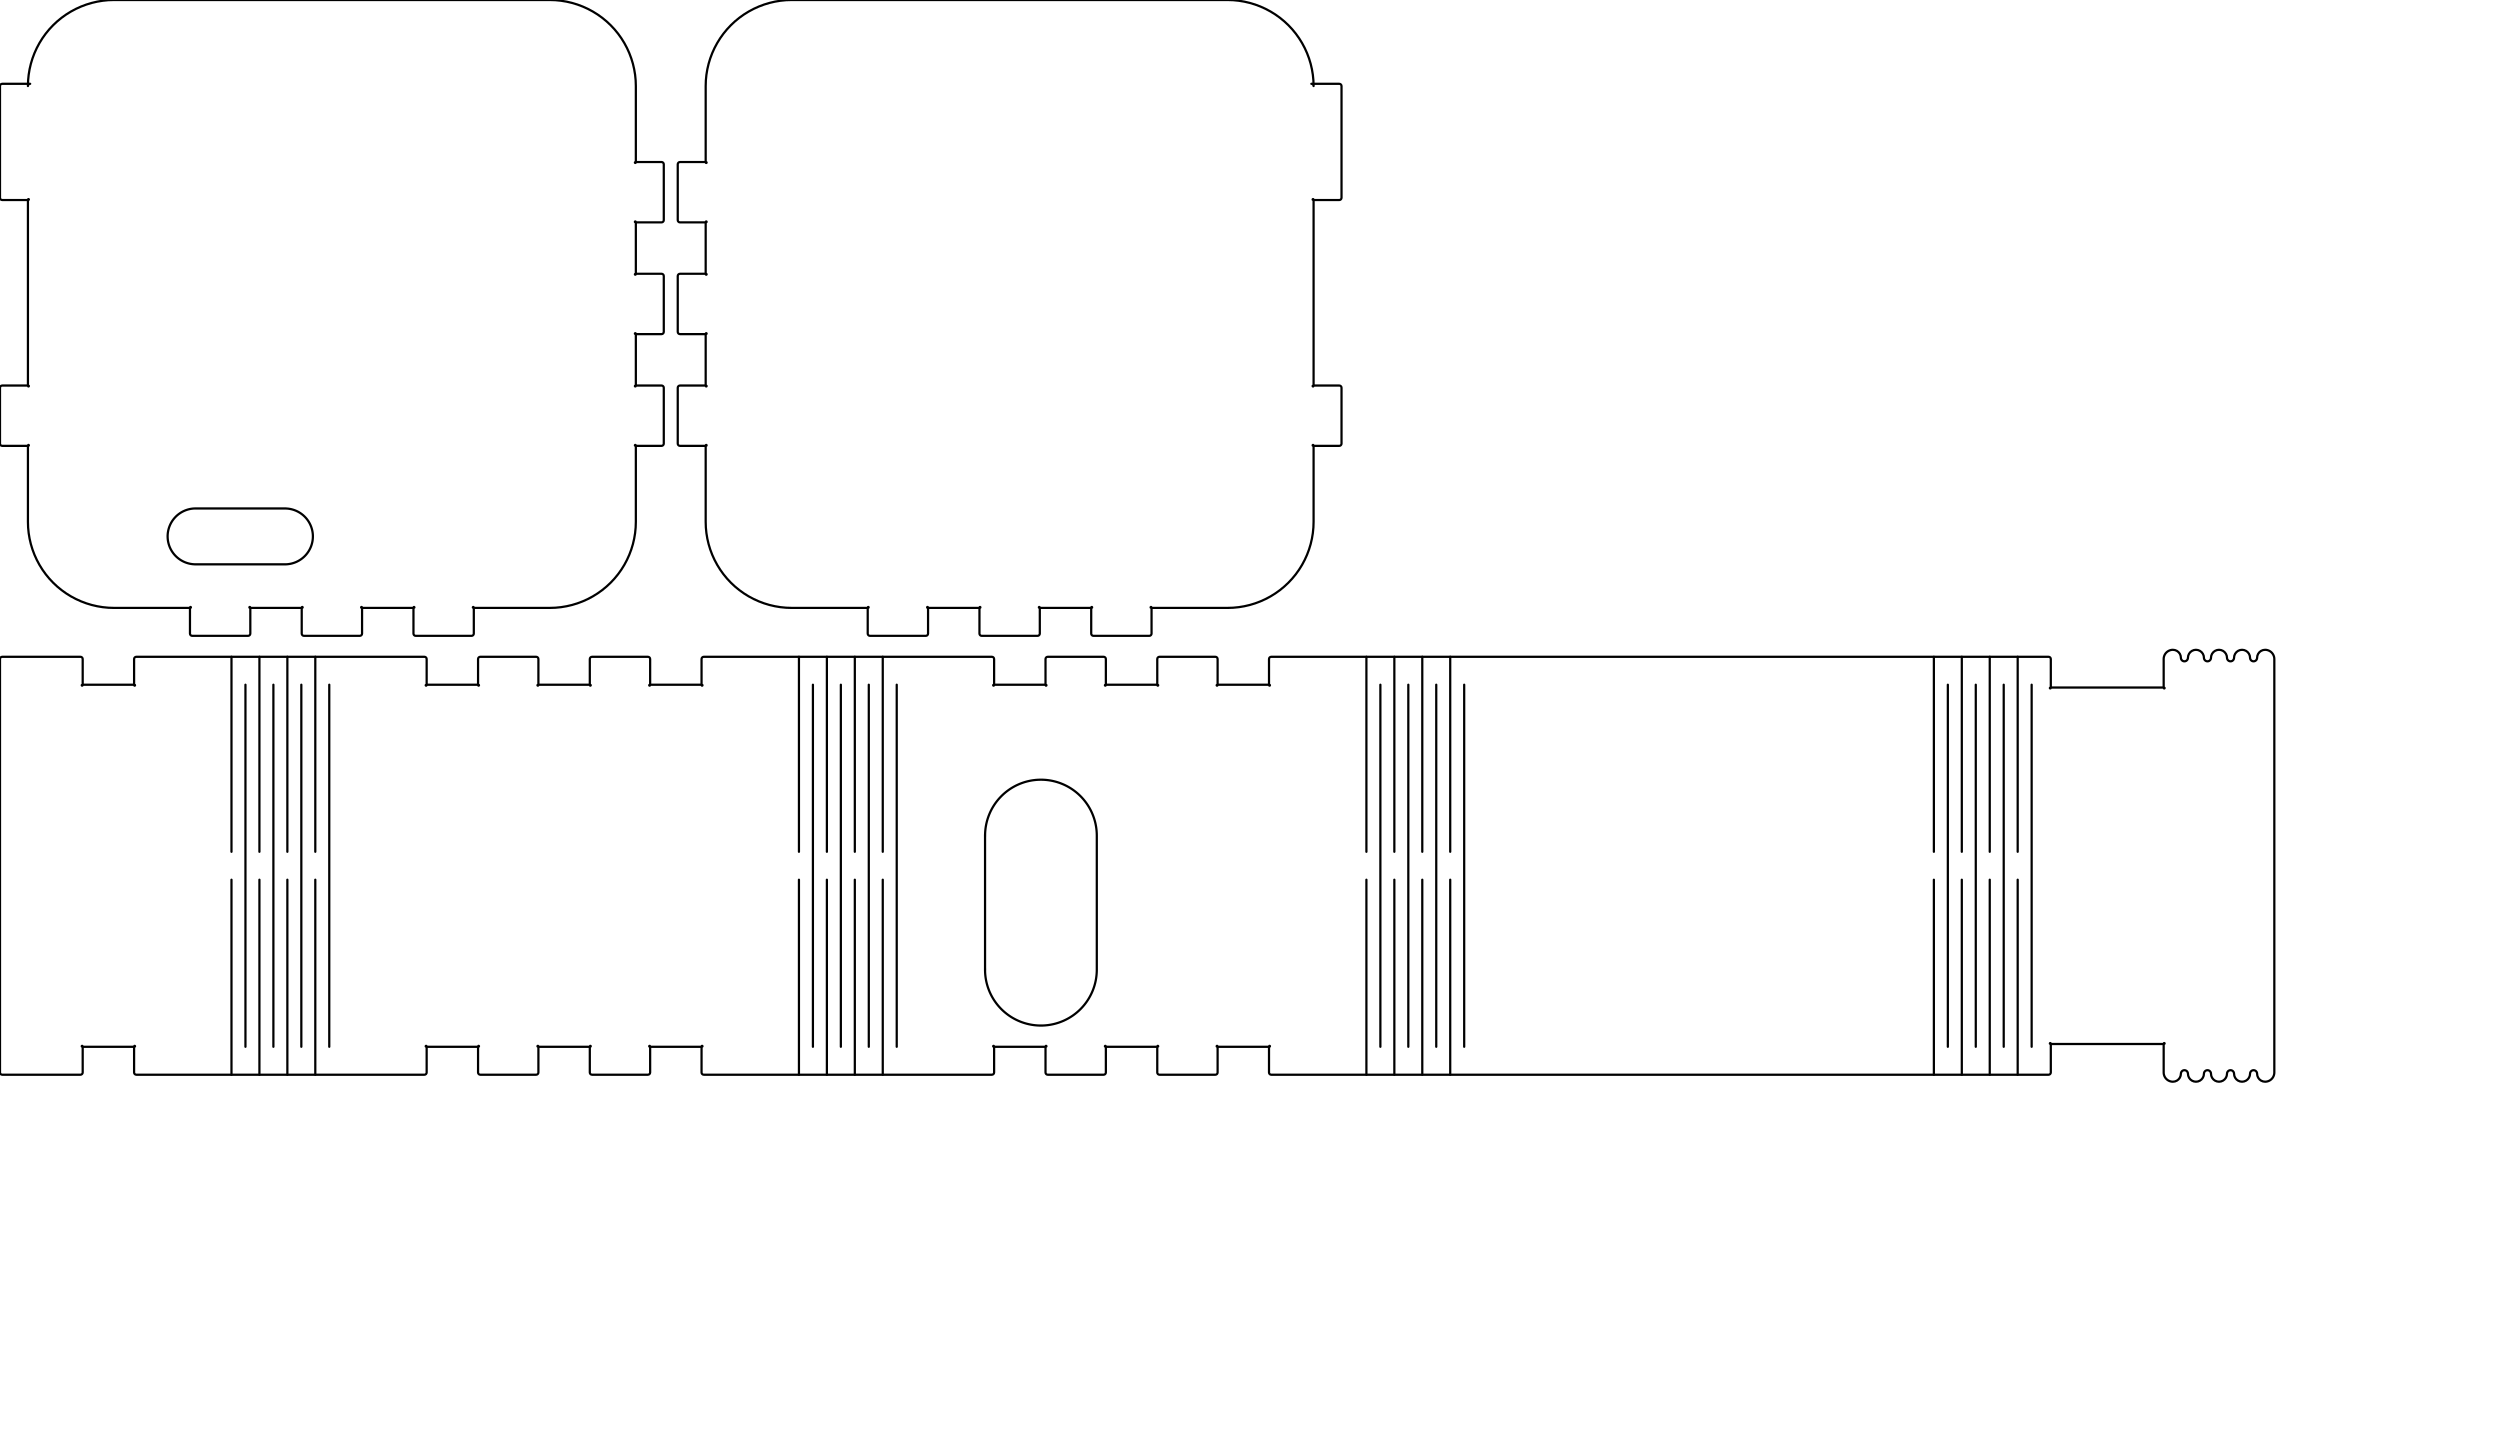 <?xml version="1.0" encoding="UTF-8" standalone="no"?>
<svg
   width="223.72mm"
   height="128.45mm"
   viewBox="0.0 0.0 223.72 128.45"
   version="1.1"
   id="svg279"
   sodipodi:docname="FlexBox_54x54x32_75_v2.svg"
   inkscape:version="1.2.2 (1:1.2.2+202212051552+b0a8486541)"
   xmlns:inkscape="http://www.inkscape.org/namespaces/inkscape"
   xmlns:sodipodi="http://sodipodi.sourceforge.net/DTD/sodipodi-0.dtd"
   xmlns="http://www.w3.org/2000/svg"
   xmlns:svg="http://www.w3.org/2000/svg"
   xmlns:rdf="http://www.w3.org/1999/02/22-rdf-syntax-ns#"
   xmlns:cc="http://creativecommons.org/ns#"
   xmlns:dc="http://purl.org/dc/elements/1.1/">
  <defs
     id="defs283" />
  <sodipodi:namedview
     id="namedview281"
     pagecolor="#ffffff"
     bordercolor="#666666"
     borderopacity="1.0"
     inkscape:showpageshadow="2"
     inkscape:pageopacity="0.0"
     inkscape:pagecheckerboard="0"
     inkscape:deskcolor="#d1d1d1"
     inkscape:document-units="mm"
     showgrid="false"
     showguides="true"
     inkscape:zoom="0.8563329"
     inkscape:cx="429.15553"
     inkscape:cy="187.42711"
     inkscape:current-layer="svg279">
    <sodipodi:guide
       position="0,80.45"
       orientation="0,1"
       id="guide393"
       inkscape:locked="false"
       inkscape:label=""
       inkscape:color="rgb(0,134,229)" />
    <sodipodi:guide
       position="41.9,128.45"
       orientation="-1,0"
       id="guide395"
       inkscape:locked="false"
       inkscape:label=""
       inkscape:color="rgb(0,134,229)" />
    <sodipodi:guide
       position="33.9,128.45"
       orientation="-1,0"
       id="guide397"
       inkscape:locked="false"
       inkscape:label=""
       inkscape:color="rgb(0,134,229)" />
    <sodipodi:guide
       position="0,82.95"
       orientation="0,1"
       id="guide399"
       inkscape:locked="false"
       inkscape:label=""
       inkscape:color="rgb(0,134,229)" />
    <sodipodi:guide
       position="0,77.95"
       orientation="0,1"
       id="guide401"
       inkscape:locked="false"
       inkscape:label=""
       inkscape:color="rgb(0,134,229)" />
    <sodipodi:guide
       position="56.9,113.95"
       orientation="1,0"
       id="guide1093"
       inkscape:locked="false" />
    <sodipodi:guide
       position="17.5,128.45"
       orientation="-1,0"
       id="guide1095"
       inkscape:locked="false"
       inkscape:label=""
       inkscape:color="rgb(0,134,229)" />
    <sodipodi:guide
       position="25.5,128.45"
       orientation="-1,0"
       id="guide1097"
       inkscape:locked="false"
       inkscape:label=""
       inkscape:color="rgb(0,134,229)" />
    <sodipodi:guide
       position="103.762,53.675"
       orientation="0,1"
       id="guide1827"
       inkscape:locked="false"
       inkscape:label=""
       inkscape:color="rgb(0,134,229)" />
    <sodipodi:guide
       position="108.762,41.675"
       orientation="0,1"
       id="guide1831"
       inkscape:locked="false"
       inkscape:label=""
       inkscape:color="rgb(0,134,229)" />
    <sodipodi:guide
       position="88.15,128.45"
       orientation="-1,0"
       id="guide1833"
       inkscape:locked="false"
       inkscape:label=""
       inkscape:color="rgb(0,134,229)" />
    <sodipodi:guide
       position="98.15,63.617"
       orientation="-1,0"
       id="guide1835"
       inkscape:locked="false"
       inkscape:label=""
       inkscape:color="rgb(0,134,229)" />
  </sodipodi:namedview>
  <!--
FlexBox - Box with living hinge and round corners

Created with Boxes.py (https://festi.info/boxes.py)
Creation date: 2023-05-12 08:43:35
Command line (remove spaces between dashes): boxes FlexBox - -x=54 - -y=54 - -h=32 - -outside=0 - -radius=7.5 - -thickness=2.5 - -labels=0 - -burn=0.2
Url: http://www.festi.info/boxes.py/FlexBox?FingerJoint_angle=90.0&FingerJoint_style=rectangular&FingerJoint_surroundingspaces=2.0&FingerJoint_bottom_lip=0.0&FingerJoint_edge_width=1.0&FingerJoint_extra_length=0.0&FingerJoint_finger=2.0&FingerJoint_play=0.0&FingerJoint_space=2.0&FingerJoint_width=1.0&Flex_stretch=1.05&Flex_connection=1.0&Flex_distance=0.5&Flex_width=5.0&x=54&y=54&h=32&outside=0&radius=7.5&latchsize=8&thickness=2.5&format=svg&tabs=0.0&qr_code=0&debug=0&labels=0&reference=100&inner_corners=loop&burn=0.2&language=en&render=2
Url short: http://www.festi.info/boxes.py/FlexBox?x=54&y=54&h=32&outside=0&radius=7.5&thickness=2.5&labels=0&burn=0.2
SettingsUrl: http://www.festi.info/boxes.py/FlexBox?FingerJoint_angle=90.0&FingerJoint_style=rectangular&FingerJoint_surroundingspaces=2.0&FingerJoint_bottom_lip=0.0&FingerJoint_edge_width=1.0&FingerJoint_extra_length=0.0&FingerJoint_finger=2.0&FingerJoint_play=0.0&FingerJoint_space=2.0&FingerJoint_width=1.0&Flex_stretch=1.05&Flex_connection=1.0&Flex_distance=0.5&Flex_width=5.0&x=54&y=54&h=32&outside=0&radius=7.5&latchsize=8&thickness=2.5&format=svg&tabs=0.0&qr_code=0&debug=0&labels=0&reference=100&inner_corners=loop&burn=0.2&language=en&render=2
SettingsUrl short: http://www.festi.info/boxes.py/FlexBox?x=54&y=54&h=32&outside=0&radius=7.5&thickness=2.5&labels=0&burn=0.2
-->
  <title
     id="title253">FlexBox</title>
  <g
     id="p-1"
     style="fill:none;stroke-linecap:round;stroke-linejoin:round;stroke-width:0.2;stroke-dasharray:none"
     transform="translate(-10.2,-10)">
    <path
       d="m 10.4,106.175 h 7 c 0.11,0 0.2,-0.09 0.2,-0.2 v -2.3 c 0,-0.2 -0.2,0 0,0 h 4.6 c 0.2,0 0,-0.2 0,0 v 2.3 c 0,0.11 0.09,0.2 0.2,0.2 h 7 11.781 7 c 0.11,0 0.2,-0.09 0.2,-0.2 v -2.3 c 0,-0.2 -0.2,0 0,0 h 4.6 c 0.2,0 0,-0.2 0,0 v 2.3 c 0,0.11 0.09,0.2 0.2,0.2 h 5 c 0.11,0 0.2,-0.09 0.2,-0.2 v -2.3 c 0,-0.2 -0.2,0 0,0 h 4.6 c 0.2,0 0,-0.2 0,0 v 2.3 c 0,0.11 0.09,0.2 0.2,0.2 h 5 c 0.11,0 0.2,-0.09 0.2,-0.2 v -2.3 c 0,-0.2 -0.2,0 0,0 h 4.6 c 0.2,0 0,-0.2 0,0 v 2.3 c 0,0.11 0.09,0.2 0.2,0.2 h 7 11.781 7 c 0.11,0 0.2,-0.09 0.2,-0.2 v -2.3 c 0,-0.2 -0.2,0 0,0 h 4.6 c 0.2,0 0,-0.2 0,0 v 2.3 c 0,0.11 0.089,0.2 0.2,0.2 h 5 c 0.11,0 0.2,-0.09 0.2,-0.2 v -2.3 c 0,-0.2 -0.2,0 0,0 h 4.6 c 0.2,0 0,-0.2 0,0 v 2.3 c 0,0.11 0.089,0.2 0.2,0.2 h 5 c 0.11,0 0.2,-0.09 0.2,-0.2 v -2.3 c 0,-0.2 -0.2,0 0,0 h 4.6 c 0.2,0 0,-0.2 0,0 v 2.3 c 0,0.11 0.089,0.2 0.2,0.2 h 7 11.781 39 11.781 c 0.11,0 0.2,-0.09 0.2,-0.2 v -2.55 c 0,-0.2 -0.2,0 0,0 h 10.1 c 0.2,0 0,-0.2 0,0 v 2.55 c 0,0.145 0.038,0.287 0.11,0.413 0.073,0.125 0.177,0.229 0.302,0.301 0.126,0.073 0.268,0.111 0.413,0.111 0.126,0 0.249,-0.033 0.358,-0.096 0.108,-0.063 0.199,-0.153 0.262,-0.262 0.062,-0.109 0.096,-0.232 0.096,-0.358 0,-0.055 0.014,-0.109 0.042,-0.157 0.028,-0.048 0.067,-0.088 0.115,-0.116 0.048,-0.028 0.103,-0.042 0.158,-0.042 0.056,0 0.11,0.014 0.158,0.042 0.048,0.028 0.088,0.068 0.115,0.116 0.028,0.048 0.043,0.102 0.043,0.157 0,0.126 0.033,0.249 0.096,0.358 0.062,0.109 0.153,0.199 0.262,0.262 0.108,0.063 0.232,0.096 0.357,0.096 0.126,0 0.249,-0.033 0.358,-0.096 0.109,-0.063 0.199,-0.153 0.262,-0.262 0.063,-0.109 0.096,-0.232 0.096,-0.358 0,-0.055 0.015,-0.109 0.042,-0.157 0.028,-0.048 0.068,-0.088 0.116,-0.116 0.048,-0.028 0.102,-0.042 0.158,-0.042 0.055,0 0.109,0.014 0.157,0.042 0.048,0.028 0.088,0.068 0.116,0.116 0.028,0.048 0.042,0.102 0.042,0.157 0,0.126 0.033,0.249 0.096,0.358 0.063,0.109 0.153,0.199 0.262,0.262 0.109,0.063 0.232,0.096 0.358,0.096 0.126,0 0.249,-0.033 0.358,-0.096 0.108,-0.063 0.199,-0.153 0.262,-0.262 0.062,-0.109 0.096,-0.232 0.096,-0.358 0,-0.055 0.014,-0.109 0.042,-0.157 0.028,-0.048 0.067,-0.088 0.115,-0.116 0.048,-0.028 0.103,-0.042 0.158,-0.042 0.056,0 0.11,0.014 0.158,0.042 0.048,0.028 0.088,0.068 0.115,0.116 0.028,0.048 0.043,0.102 0.043,0.157 0,0.126 0.033,0.249 0.096,0.358 0.062,0.109 0.153,0.199 0.262,0.262 0.108,0.063 0.232,0.096 0.357,0.096 0.126,0 0.249,-0.033 0.358,-0.096 0.109,-0.063 0.199,-0.153 0.262,-0.262 0.063,-0.109 0.096,-0.232 0.096,-0.358 0,-0.055 0.015,-0.109 0.042,-0.157 0.028,-0.048 0.068,-0.088 0.116,-0.116 0.048,-0.028 0.102,-0.042 0.158,-0.042 0.055,0 0.109,0.014 0.157,0.042 0.048,0.028 0.088,0.068 0.116,0.116 0.028,0.048 0.042,0.102 0.042,0.157 0,0.126 0.033,0.249 0.096,0.358 0.063,0.109 0.153,0.199 0.262,0.262 0.109,0.063 0.232,0.096 0.358,0.096 0.145,0 0.287,-0.038 0.412,-0.111 0.126,-0.072 0.23,-0.176 0.302,-0.301 0.073,-0.126 0.111,-0.268 0.111,-0.413 v -37 c 0,-0.145 -0.038,-0.287 -0.111,-0.412 -0.072,-0.126 -0.176,-0.23 -0.302,-0.302 -0.125,-0.073 -0.267,-0.111 -0.412,-0.111 -0.126,0 -0.249,0.033 -0.358,0.096 -0.109,0.063 -0.199,0.153 -0.262,0.262 -0.063,0.109 -0.096,0.232 -0.096,0.358 0,0.055 -0.014,0.109 -0.042,0.157 -0.028,0.048 -0.068,0.088 -0.116,0.116 -0.048,0.028 -0.102,0.042 -0.157,0.042 -0.056,0 -0.11,-0.014 -0.158,-0.042 -0.048,-0.028 -0.088,-0.068 -0.116,-0.116 -0.027,-0.048 -0.042,-0.102 -0.042,-0.157 0,-0.126 -0.033,-0.249 -0.096,-0.358 -0.063,-0.109 -0.153,-0.199 -0.262,-0.262 -0.109,-0.063 -0.232,-0.096 -0.358,-0.096 -0.125,0 -0.249,0.033 -0.357,0.096 -0.109,0.063 -0.2,0.153 -0.262,0.262 -0.063,0.109 -0.096,0.232 -0.096,0.358 0,0.055 -0.015,0.109 -0.043,0.157 -0.027,0.048 -0.067,0.088 -0.115,0.116 -0.048,0.028 -0.102,0.042 -0.158,0.042 -0.055,0 -0.11,-0.014 -0.158,-0.042 -0.048,-0.028 -0.087,-0.068 -0.115,-0.116 -0.028,-0.048 -0.042,-0.102 -0.042,-0.157 0,-0.126 -0.034,-0.249 -0.096,-0.358 -0.063,-0.109 -0.154,-0.199 -0.262,-0.262 -0.109,-0.063 -0.232,-0.096 -0.358,-0.096 -0.126,0 -0.249,0.033 -0.358,0.096 -0.109,0.063 -0.199,0.153 -0.262,0.262 -0.063,0.109 -0.096,0.232 -0.096,0.358 0,0.055 -0.014,0.109 -0.042,0.157 -0.028,0.048 -0.068,0.088 -0.116,0.116 -0.048,0.028 -0.102,0.042 -0.157,0.042 -0.056,0 -0.11,-0.014 -0.158,-0.042 -0.048,-0.028 -0.088,-0.068 -0.116,-0.116 -0.027,-0.048 -0.042,-0.102 -0.042,-0.157 0,-0.126 -0.033,-0.249 -0.096,-0.358 -0.063,-0.109 -0.153,-0.199 -0.262,-0.262 -0.109,-0.063 -0.232,-0.096 -0.358,-0.096 -0.125,0 -0.249,0.033 -0.357,0.096 -0.109,0.063 -0.2,0.153 -0.262,0.262 -0.063,0.109 -0.096,0.232 -0.096,0.358 0,0.055 -0.015,0.109 -0.043,0.157 -0.027,0.048 -0.067,0.088 -0.115,0.116 -0.048,0.028 -0.102,0.042 -0.158,0.042 -0.055,0 -0.11,-0.014 -0.158,-0.042 -0.048,-0.028 -0.087,-0.068 -0.115,-0.116 -0.028,-0.048 -0.042,-0.102 -0.042,-0.157 0,-0.126 -0.034,-0.249 -0.096,-0.358 -0.063,-0.109 -0.154,-0.199 -0.262,-0.262 -0.109,-0.063 -0.232,-0.096 -0.358,-0.096 -0.145,0 -0.287,0.038 -0.413,0.111 -0.125,0.072 -0.229,0.176 -0.302,0.301 -0.072,0.126 -0.11,0.268 -0.11,0.413 v 2.55 c 0,0.2 0.2,0 0,0 h -10.1 c -0.2,0 0,0.2 0,0 v -2.55 c 0,-0.11 -0.09,-0.2 -0.2,-0.2 h -11.781 -39 -11.781 -7 c -0.111,0 -0.2,0.09 -0.2,0.2 v 2.3 c 0,0.2 0.2,0 0,0 h -4.6 c -0.2,0 0,0.2 0,0 v -2.3 c 0,-0.11 -0.09,-0.2 -0.2,-0.2 h -5 c -0.111,0 -0.2,0.09 -0.2,0.2 v 2.3 c 0,0.2 0.2,0 0,0 h -4.6 c -0.2,0 0,0.2 0,0 v -2.3 c 0,-0.11 -0.09,-0.2 -0.2,-0.2 h -5 c -0.111,0 -0.2,0.09 -0.2,0.2 v 2.3 c 0,0.2 0.2,0 0,0 h -4.6 c -0.2,0 0,0.2 0,0 v -2.3 c 0,-0.11 -0.09,-0.2 -0.2,-0.2 h -7 -11.781 -7 c -0.11,0 -0.2,0.09 -0.2,0.2 v 2.3 c 0,0.2 0.2,0 0,0 h -4.6 c -0.2,0 0,0.2 0,0 v -2.3 c 0,-0.11 -0.09,-0.2 -0.2,-0.2 h -5 c -0.11,0 -0.2,0.09 -0.2,0.2 v 2.3 c 0,0.2 0.2,0 0,0 h -4.6 c -0.2,0 0,0.2 0,0 v -2.3 c 0,-0.11 -0.09,-0.2 -0.2,-0.2 h -5 c -0.11,0 -0.2,0.09 -0.2,0.2 v 2.3 c 0,0.2 0.2,0 0,0 h -4.6 c -0.2,0 0,0.2 0,0 v -2.3 c 0,-0.11 -0.09,-0.2 -0.2,-0.2 h -7 -11.781 -7 c -0.11,0 -0.2,0.09 -0.2,0.2 v 2.3 c 0,0.2 0.2,0 0,0 h -4.6 c -0.2,0 0,0.2 0,0 v -2.3 c 0,-0.11 -0.09,-0.2 -0.2,-0.2 h -7 c -0.11,0 -0.2,0.09 -0.2,0.2 v 37 c 0,0.11 0.09,0.2 0.2,0.2 z"
       stroke="#000000"
       stroke-width="0.4"
       id="path262"
       style="stroke-width:0.2;stroke-dasharray:none" />
    <path
       d="m 30.915,106.175 v -17.45 m 0,-2.5 v -17.45 m 1.25,2.5 v 32.4 m 1.25,2.5 v -17.45 m 0,-2.5 v -17.45 m 1.25,2.5 v 32.4 m 1.25,2.5 v -17.45 m 0,-2.5 v -17.45 m 1.25,2.5 v 32.4 m 1.25,2.5 v -17.45 m 0,-2.5 v -17.45 m 1.25,2.5 v 32.4"
       stroke="#000000"
       stroke-width="0.4"
       id="path264"
       style="stroke-width:0.2;stroke-dasharray:none" />
    <path
       d="m 81.696,106.175 v -17.45 m 0,-2.5 v -17.45 m 1.25,2.5 v 32.4 m 1.25,2.5 v -17.45 m 0,-2.5 v -17.45 m 1.25,2.5 v 32.4 m 1.25,2.5 v -17.45 m 0,-2.5 v -17.45 m 1.25,2.5 v 32.4 m 1.25,2.5 v -17.45 m 0,-2.5 v -17.45 m 1.25,2.5 v 32.4"
       stroke="#000000"
       stroke-width="0.4"
       id="path266"
       style="stroke-width:0.2;stroke-dasharray:none" />
    <path
       d="m 132.477,106.175 v -17.45 m 0,-2.5 v -17.45 m 1.25,2.5 v 32.4 m 1.25,2.5 v -17.45 m 0,-2.5 v -17.45 m 1.25,2.5 v 32.4 m 1.25,2.5 v -17.45 m 0,-2.5 v -17.45 m 1.25,2.5 v 32.4 m 1.25,2.5 v -17.45 m 0,-2.5 v -17.45 m 1.25,2.5 v 32.4"
       stroke="#000000"
       stroke-width="0.4"
       id="path268"
       style="stroke-width:0.2;stroke-dasharray:none" />
    <path
       d="m 183.258,106.175 v -17.45 m 0,-2.5 v -17.45 m 1.25,2.5 v 32.4 m 1.25,2.5 v -17.45 m 0,-2.5 v -17.45 m 1.25,2.5 v 32.4 m 1.25,2.5 v -17.45 m 0,-2.5 v -17.45 m 1.25,2.5 v 32.4 m 1.25,2.5 v -17.45 m 0,-2.5 v -17.45 m 1.25,2.5 v 32.4"
       stroke="#000000"
       stroke-width="0.4"
       id="path270"
       style="stroke-width:0.2;stroke-dasharray:none" />
  </g>
  <g
     id="p-2"
     style="fill:none;stroke-linecap:round;stroke-linejoin:round;stroke-width:0.2;stroke-dasharray:none"
     transform="translate(-10.2,-10)">
    <path
       d="m 20.4,64.4 h 6.8 c 0.2,0 0,-0.2 0,0 v 2.3 c 0,0.11 0.09,0.2 0.2,0.2 h 5 c 0.11,0 0.2,-0.09 0.2,-0.2 v -2.3 c 0,-0.2 -0.2,0 0,0 h 4.6 c 0.2,0 0,-0.2 0,0 v 2.3 c 0,0.11 0.09,0.2 0.2,0.2 h 5 c 0.11,0 0.2,-0.09 0.2,-0.2 v -2.3 c 0,-0.2 -0.2,0 0,0 h 4.6 c 0.2,0 0,-0.2 0,0 v 2.3 c 0,0.11 0.09,0.2 0.2,0.2 h 5 c 0.11,0 0.2,-0.09 0.2,-0.2 v -2.3 c 0,-0.2 -0.2,0 0,0 h 6.8 c 1.352,0 2.679,-0.356 3.85,-1.032 1.171,-0.675 2.143,-1.647 2.818,-2.818 0.676,-1.171 1.032,-2.498 1.032,-3.85 v -6.8 c 0,-0.2 -0.2,0 0,0 h 2.3 c 0.11,0 0.2,-0.09 0.2,-0.2 v -5 c 0,-0.11 -0.09,-0.2 -0.2,-0.2 h -2.3 c -0.2,0 0,0.2 0,0 v -4.6 c 0,-0.2 -0.2,0 0,0 h 2.3 c 0.11,0 0.2,-0.09 0.2,-0.2 v -5 c 0,-0.11 -0.09,-0.2 -0.2,-0.2 h -2.3 c -0.2,0 0,0.2 0,0 v -4.6 c 0,-0.2 -0.2,0 0,0 h 2.3 c 0.11,0 0.2,-0.09 0.2,-0.2 v -5 c 0,-0.11 -0.09,-0.2 -0.2,-0.2 h -2.3 c -0.2,0 0,0.2 0,0 v -6.8 c 0,-1.352 -0.356,-2.679 -1.032,-3.85 C 65.393,12.679 64.421,11.707 63.25,11.032 62.079,10.356 60.752,10 59.4,10 h -39 c -1.352,0 -2.679,0.356 -3.85,1.032 -1.171,0.675 -2.143,1.647 -2.818,2.818 -0.676,1.171 -1.032,2.498 -1.032,3.85 0,-0.11 0.09,-0.2 0.2,-0.2 h -2.5 c -0.11,0 -0.2,0.09 -0.2,0.2 v 10 c 0,0.11 0.09,0.2 0.2,0.2 h 2.3 c 0.2,0 0,-0.2 0,0 v 9.8 6.8 c 0,0.2 0.2,0 0,0 h -2.3 c -0.11,0 -0.2,0.09 -0.2,0.2 v 5 c 0,0.11 0.09,0.2 0.2,0.2 h 2.3 c 0.2,0 0,-0.2 0,0 v 6.8 c 0,1.352 0.356,2.679 1.032,3.85 0.675,1.171 1.647,2.143 2.818,2.818 1.171,0.676 2.498,1.032 3.85,1.032 z"
       stroke="#000000"
       stroke-width="0.4"
       id="path273"
       style="stroke-width:0.2;stroke-dasharray:none" />
  </g>
  <g
     id="p-3"
     style="fill:none;stroke-linecap:round;stroke-linejoin:round;stroke-width:0.2;stroke-dasharray:none"
     transform="translate(-10.2,-10)">
    <path
       d="m 120.05,64.4 h -6.8 c -0.2,0 0,-0.2 0,0 v 2.3 c 0,0.11 -0.09,0.2 -0.2,0.2 h -5 c -0.11,0 -0.2,-0.09 -0.2,-0.2 v -2.3 c 0,-0.2 0.2,0 0,0 h -4.6 c -0.2,0 0,-0.2 0,0 v 2.3 c 0,0.11 -0.09,0.2 -0.2,0.2 h -5 c -0.11,0 -0.2,-0.09 -0.2,-0.2 v -2.3 c 0,-0.2 0.2,0 0,0 h -4.6 c -0.2,0 0,-0.2 0,0 v 2.3 c 0,0.11 -0.09,0.2 -0.2,0.2 h -5 c -0.11,0 -0.2,-0.09 -0.2,-0.2 v -2.3 c 0,-0.2 0.2,0 0,0 h -6.8 C 79.698,64.4 78.371,64.044 77.2,63.368 76.029,62.693 75.057,61.721 74.382,60.55 73.706,59.379 73.35,58.052 73.35,56.7 v -6.8 c 0,-0.2 0.2,0 0,0 h -2.3 c -0.11,0 -0.2,-0.09 -0.2,-0.2 v -5 c 0,-0.11 0.09,-0.2 0.2,-0.2 h 2.3 c 0.2,0 0,0.2 0,0 v -4.6 c 0,-0.2 0.2,0 0,0 h -2.3 c -0.11,0 -0.2,-0.09 -0.2,-0.2 v -5 c 0,-0.11 0.09,-0.2 0.2,-0.2 h 2.3 c 0.2,0 0,0.2 0,0 v -4.6 c 0,-0.2 0.2,0 0,0 h -2.3 c -0.11,0 -0.2,-0.09 -0.2,-0.2 v -5 c 0,-0.11 0.09,-0.2 0.2,-0.2 h 2.3 c 0.2,0 0,0.2 0,0 v -6.8 c 0,-1.352 0.356,-2.679 1.032,-3.85 0.675,-1.171 1.647,-2.143 2.818,-2.818 C 78.371,10.356 79.698,10 81.05,10 h 39 c 1.352,0 2.679,0.356 3.85,1.032 1.171,0.675 2.143,1.647 2.818,2.818 0.676,1.171 1.032,2.498 1.032,3.85 0,-0.11 -0.09,-0.2 -0.2,-0.2 h 2.5 c 0.11,0 0.2,0.09 0.2,0.2 v 10 c 0,0.11 -0.09,0.2 -0.2,0.2 h -2.3 c -0.2,0 0,-0.2 0,0 v 9.8 6.8 c 0,0.2 -0.2,0 0,0 h 2.3 c 0.11,0 0.2,0.09 0.2,0.2 v 5 c 0,0.11 -0.09,0.2 -0.2,0.2 h -2.3 c -0.2,0 0,-0.2 0,0 v 6.8 c 0,1.352 -0.356,2.679 -1.032,3.85 -0.675,1.171 -1.647,2.143 -2.818,2.818 -1.171,0.676 -2.498,1.032 -3.85,1.032 z"
       stroke="#000000"
       stroke-width="0.4"
       id="path276"
       style="stroke-width:0.2;stroke-dasharray:none" />
  </g>
  <path
     id="rect455"
     style="fill:none;stroke:#000000;stroke-width:0.2;stroke-dasharray:none;paint-order:markers fill stroke;stop-color:#000000"
     d="m 17.5,45.501 v 0.002 a 2.5,2.5 0 0 0 -0.089,0 2.5,2.5 0 0 0 -2.409,2.584 A 2.5,2.5 0 0 0 17.5,50.5 v 0.002 h 8 V 50.5 a 2.5,2.5 0 0 0 0.082,5.1e-4 2.5,2.5 0 0 0 2.417,-2.576 l -5.16e-4,-0.016 a 2.5,2.5 0 0 0 -2.499,-2.405 v -0.002 z" />
  <path
     id="rect1837"
     style="fill:none;stroke:#000000;stroke-width:0.2;stroke-dasharray:none;paint-order:markers fill stroke;stop-color:#000000"
     d="M 92.971 69.778 A 5 5 0 0 0 88.153 74.775 L 88.15 74.775 L 88.15 86.775 L 88.153 86.775 A 5 5 0 0 0 88.153 86.946 A 5 5 0 0 0 93.313 91.772 A 5 5 0 0 0 98.15 86.775 A 5 5 0 0 0 98.15 86.749 L 98.15 74.775 A 5 5 0 0 0 98.147 74.621 L 98.146 74.588 A 5 5 0 0 0 92.971 69.778 z " />
</svg>
